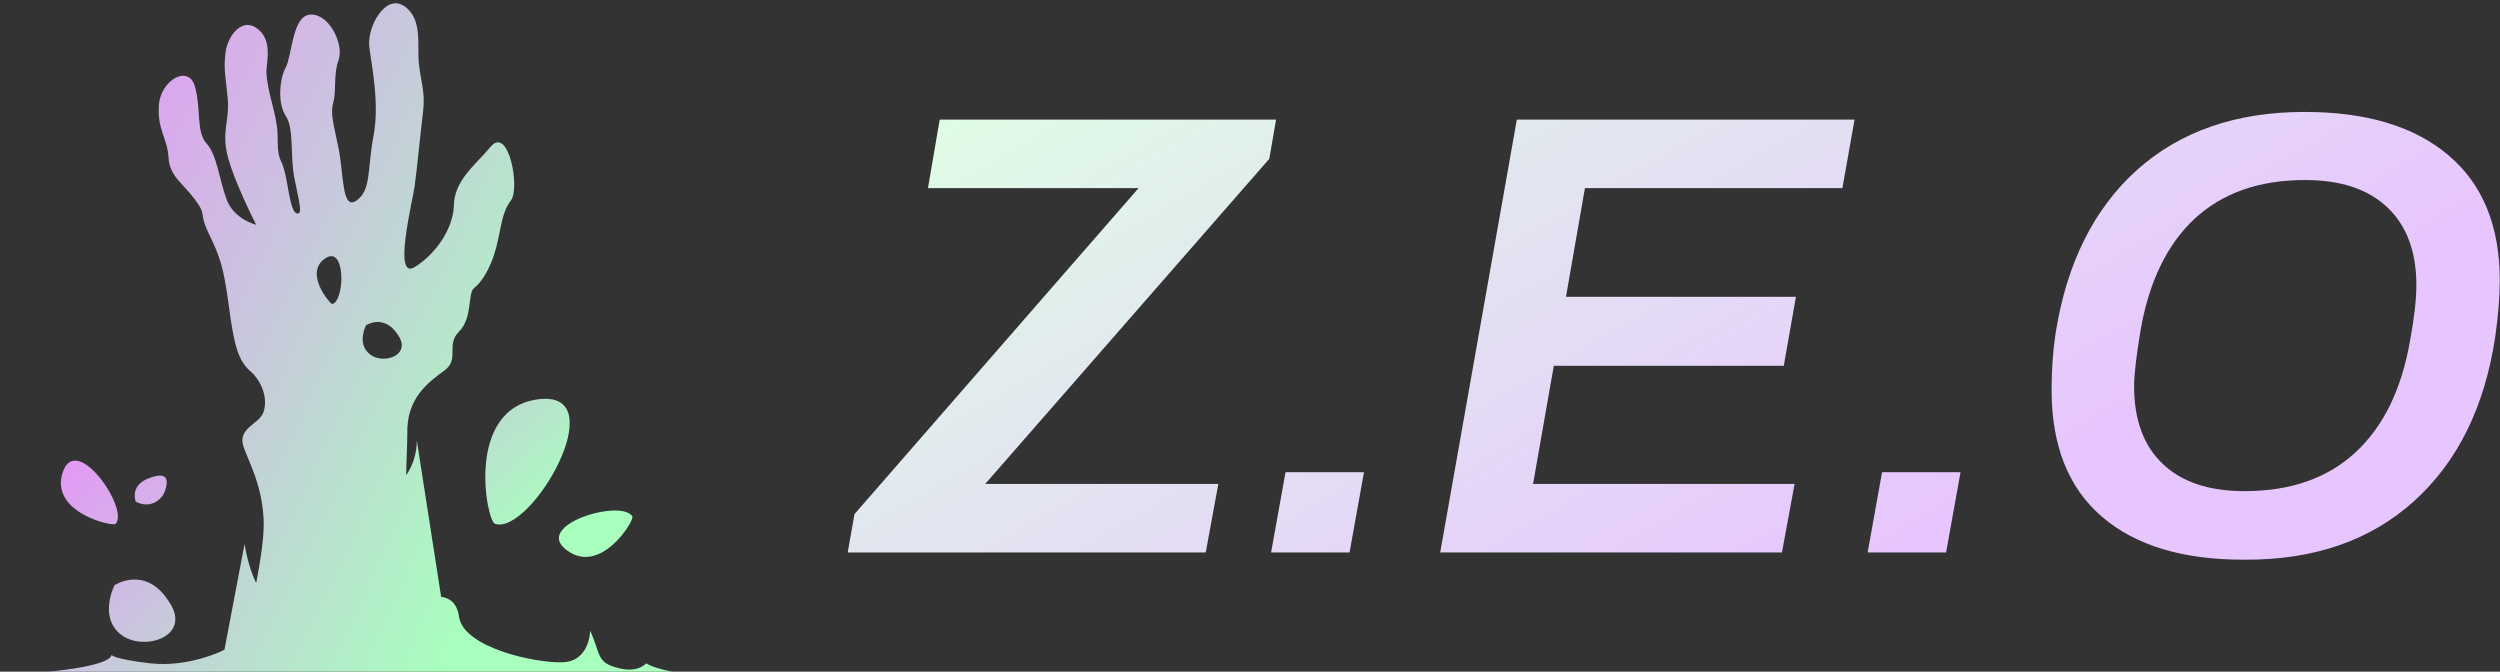 <svg data-v-423bf9ae="" xmlns="http://www.w3.org/2000/svg" viewBox="0 0 335 90" class="iconLeft"><rect x="0" y="0" width="335" height="90" fill="#333333" stroke="none"/><!----><!----><defs data-v-423bf9ae=""><linearGradient data-v-423bf9ae="" gradientTransform="rotate(25)" id="9232c1e9-fe2a-4825-b172-ff6854adda8b" x1="0%" y1="0%" x2="100%" y2="0%"><stop data-v-423bf9ae="" offset="0%" style="stop-color: rgb(223, 255, 228); stop-opacity: 1;"></stop><stop data-v-423bf9ae="" offset="100%" style="stop-color: rgb(231, 197, 255); stop-opacity: 1;"></stop></linearGradient></defs><g data-v-423bf9ae="" id="fddb6b1a-50b6-4ad2-971d-c7556d54d2bf" fill="url(#9232c1e9-fe2a-4825-b172-ff6854adda8b)" transform="matrix(6.042,0,0,6.042,116.795,-0.226)"><path d="M-0.53 12.29L-0.38 11.44L5.92 4.21L1.25 4.21L1.51 2.69L8.97 2.69L8.82 3.56L2.52 10.77L7.69 10.77L7.41 12.29L-0.53 12.29ZM8.86 12.29L9.18 10.51L10.92 10.51L10.60 12.29L8.86 12.29ZM12.61 12.29L14.31 2.69L21.80 2.69L21.53 4.21L15.82 4.21L15.40 6.62L20.50 6.62L20.23 8.15L15.13 8.15L14.67 10.77L20.47 10.77L20.19 12.29L12.61 12.29ZM22.09 12.29L22.41 10.51L24.15 10.51L23.83 12.29L22.09 12.29ZM30.46 12.45L30.46 12.45Q28.41 12.46 27.29 11.50L27.29 11.50L27.29 11.50Q26.17 10.54 26.17 8.69L26.17 8.69L26.17 8.69Q26.17 8.01 26.26 7.42L26.26 7.42L26.26 7.42Q26.63 5.10 28.06 3.81L28.06 3.81L28.06 3.81Q29.50 2.52 31.78 2.52L31.78 2.52L31.78 2.52Q33.84 2.52 34.97 3.48L34.97 3.48L34.97 3.48Q36.11 4.44 36.11 6.26L36.11 6.26L36.11 6.26Q36.11 6.79 36.01 7.50L36.01 7.50L36.01 7.50Q35.66 9.84 34.21 11.15L34.21 11.15L34.21 11.15Q32.76 12.46 30.46 12.45L30.46 12.45ZM30.45 10.93L30.45 10.93Q31.98 10.93 32.91 10.07L32.91 10.07L32.91 10.07Q33.84 9.21 34.12 7.59L34.12 7.59L34.12 7.59Q34.26 6.83 34.26 6.36L34.26 6.36L34.26 6.36Q34.26 5.25 33.62 4.64L33.62 4.64L33.62 4.64Q32.98 4.03 31.79 4.03L31.79 4.03L31.79 4.03Q30.27 4.03 29.34 4.89L29.34 4.89L29.34 4.89Q28.42 5.75 28.14 7.38L28.14 7.38L28.14 7.38Q28 8.23 28 8.60L28 8.60L28 8.60Q28 9.72 28.63 10.32L28.63 10.32L28.63 10.32Q29.26 10.93 30.45 10.93L30.45 10.93Z"></path></g><defs data-v-423bf9ae=""><linearGradient data-v-423bf9ae="" gradientTransform="rotate(25)" id="2e7ec9dd-db04-42cb-bf8b-8adedc375a3e" x1="0%" y1="0%" x2="100%" y2="0%"><stop data-v-423bf9ae="" offset="0%" style="stop-color: rgb(237, 136, 255); stop-opacity: 1;"></stop><stop data-v-423bf9ae="" offset="100%" style="stop-color: rgb(168, 255, 190); stop-opacity: 1;"></stop></linearGradient></defs><g data-v-423bf9ae="" id="db034405-a188-477a-a73a-48ae5f530836" transform="matrix(1.416,0,0,1.416,-25.283,-24.253)" stroke="none" fill="url(#2e7ec9dd-db04-42cb-bf8b-8adedc375a3e)"><path d="M28.7 72.5s-1.5 2.9.5 4.6c2.1 1.8 7 .3 4.6-3.1-2.2-3.4-5.1-1.5-5.1-1.5zM33.5 63.5c.3-1 .2-1.8-1.6-1.1s-1.2 2.2-1.2 2.2c1.3.7 2.5-.1 2.8-1.1zM23.8 61.8c-1.3 3.8 4.7 5.2 5 4.9 1.3-1.4-3.7-8.7-5-4.9zM71.5 69.2c3.2 2.4 6.4-2.8 6.2-3.2-1-1.7-9.5.8-6.2 3.2zM68.9 54.9c-7.1.8-5 11.6-4.2 11.8 3.4 1.1 11.3-12.6 4.2-11.8zM27.9 79.1z"></path><path d="M84.1 81s-3.6-.2-5.1-1.1c0 0-.8 1-2.8.4-1.9-.5-1.5-1.3-2.5-3.5 0 0 0 2.9-2.6 3-2.6.1-9.4-1.4-9.8-4.3-.2-1.4-1-1.8-1.7-1.9l-2.3-14.8c0 1.3-.4 2.4-1 3.3 0-1.5.1-2.7.1-3.9-.1-3.4 2-4.9 3.5-6 1.5-1.1.1-2.4 1.4-3.7s.8-3.6 1.4-4.1c.7-.5 1.6-1.9 2.1-3.8s.5-3.3 1.4-4.5c.9-1.1-.2-7.1-1.9-5.1-1.5 1.8-3.5 3.2-3.5 5.7-.1 2-1.6 4.4-3.7 5.7-2.1 1.3-.2-6.2 0-7.7.2-1.4.6-5.5.8-7.1.2-1.7-.2-2.7-.4-4.4-.2-1.7.4-4.3-1.4-5.5s-3.5 2-3.3 3.8c.2 1.8 1 5.3.4 8.5s-.2 5.1-1.6 6.1-1.2-2.4-1.7-4.9c-.5-2.5-.8-3.3-.5-4.4.3-1.1 0-2.7.5-4 .5-1.4-.8-4.3-2.6-4.3s-1.8 3.9-2.4 5c-.6 1.1-.8 3.4 0 4.6.8 1.2.4 3.7.8 5.8.4 2.1.9 3.7.2 3.4-.7-.3-.8-3.6-1.4-4.8-.6-1.2-.2-2.4-.5-3.8-.2-1.4-1.1-3.8-.9-5.3.2-1.5.2-2.9-1.1-3.7-1.3-.8-2.6.8-2.8 2.4-.2 1.6 0 2.1.2 4.3s-.6 3.1 0 5.5 2.7 6.5 2.7 6.5-2.1-.5-2.8-2.4c-.7-1.9-.9-4.2-1.9-5.3-1-1.1-.5-3.3-1.1-5.4-.6-2.1-3.2-.6-3.4 1.7-.2 2.4.8 3.2.9 5 .1 1.8 1.3 2.4 2.5 4s.3 1.1 1.3 3.2 1.4 3 1.9 6.8.9 5.3 2.1 6.3c1.1 1 1.6 2.6 1.2 3.8-.4 1.2-2.5 1.5-1.9 3.3.6 1.7 1.7 3.5 1.9 6.8.1 1.5-.3 4-.7 6.1-.8-1.6-1.1-3.7-1.1-3.7l-1.9 10c-.1.1-3.4 1.7-7 1.3-3.5-.4-3.7-.8-3.7-.8 0 .1.1 1.4-10.4 1.9h66.1zM52.5 47.9s1.7-1.1 3 .9c1.4 2-1.5 2.9-2.7 1.8-1.2-1-.3-2.7-.3-2.7zm-3.9-6.3c2-1.4 1.9 4 .7 4.3-.2 0-2.7-2.9-.7-4.3z"></path></g><!----></svg>
